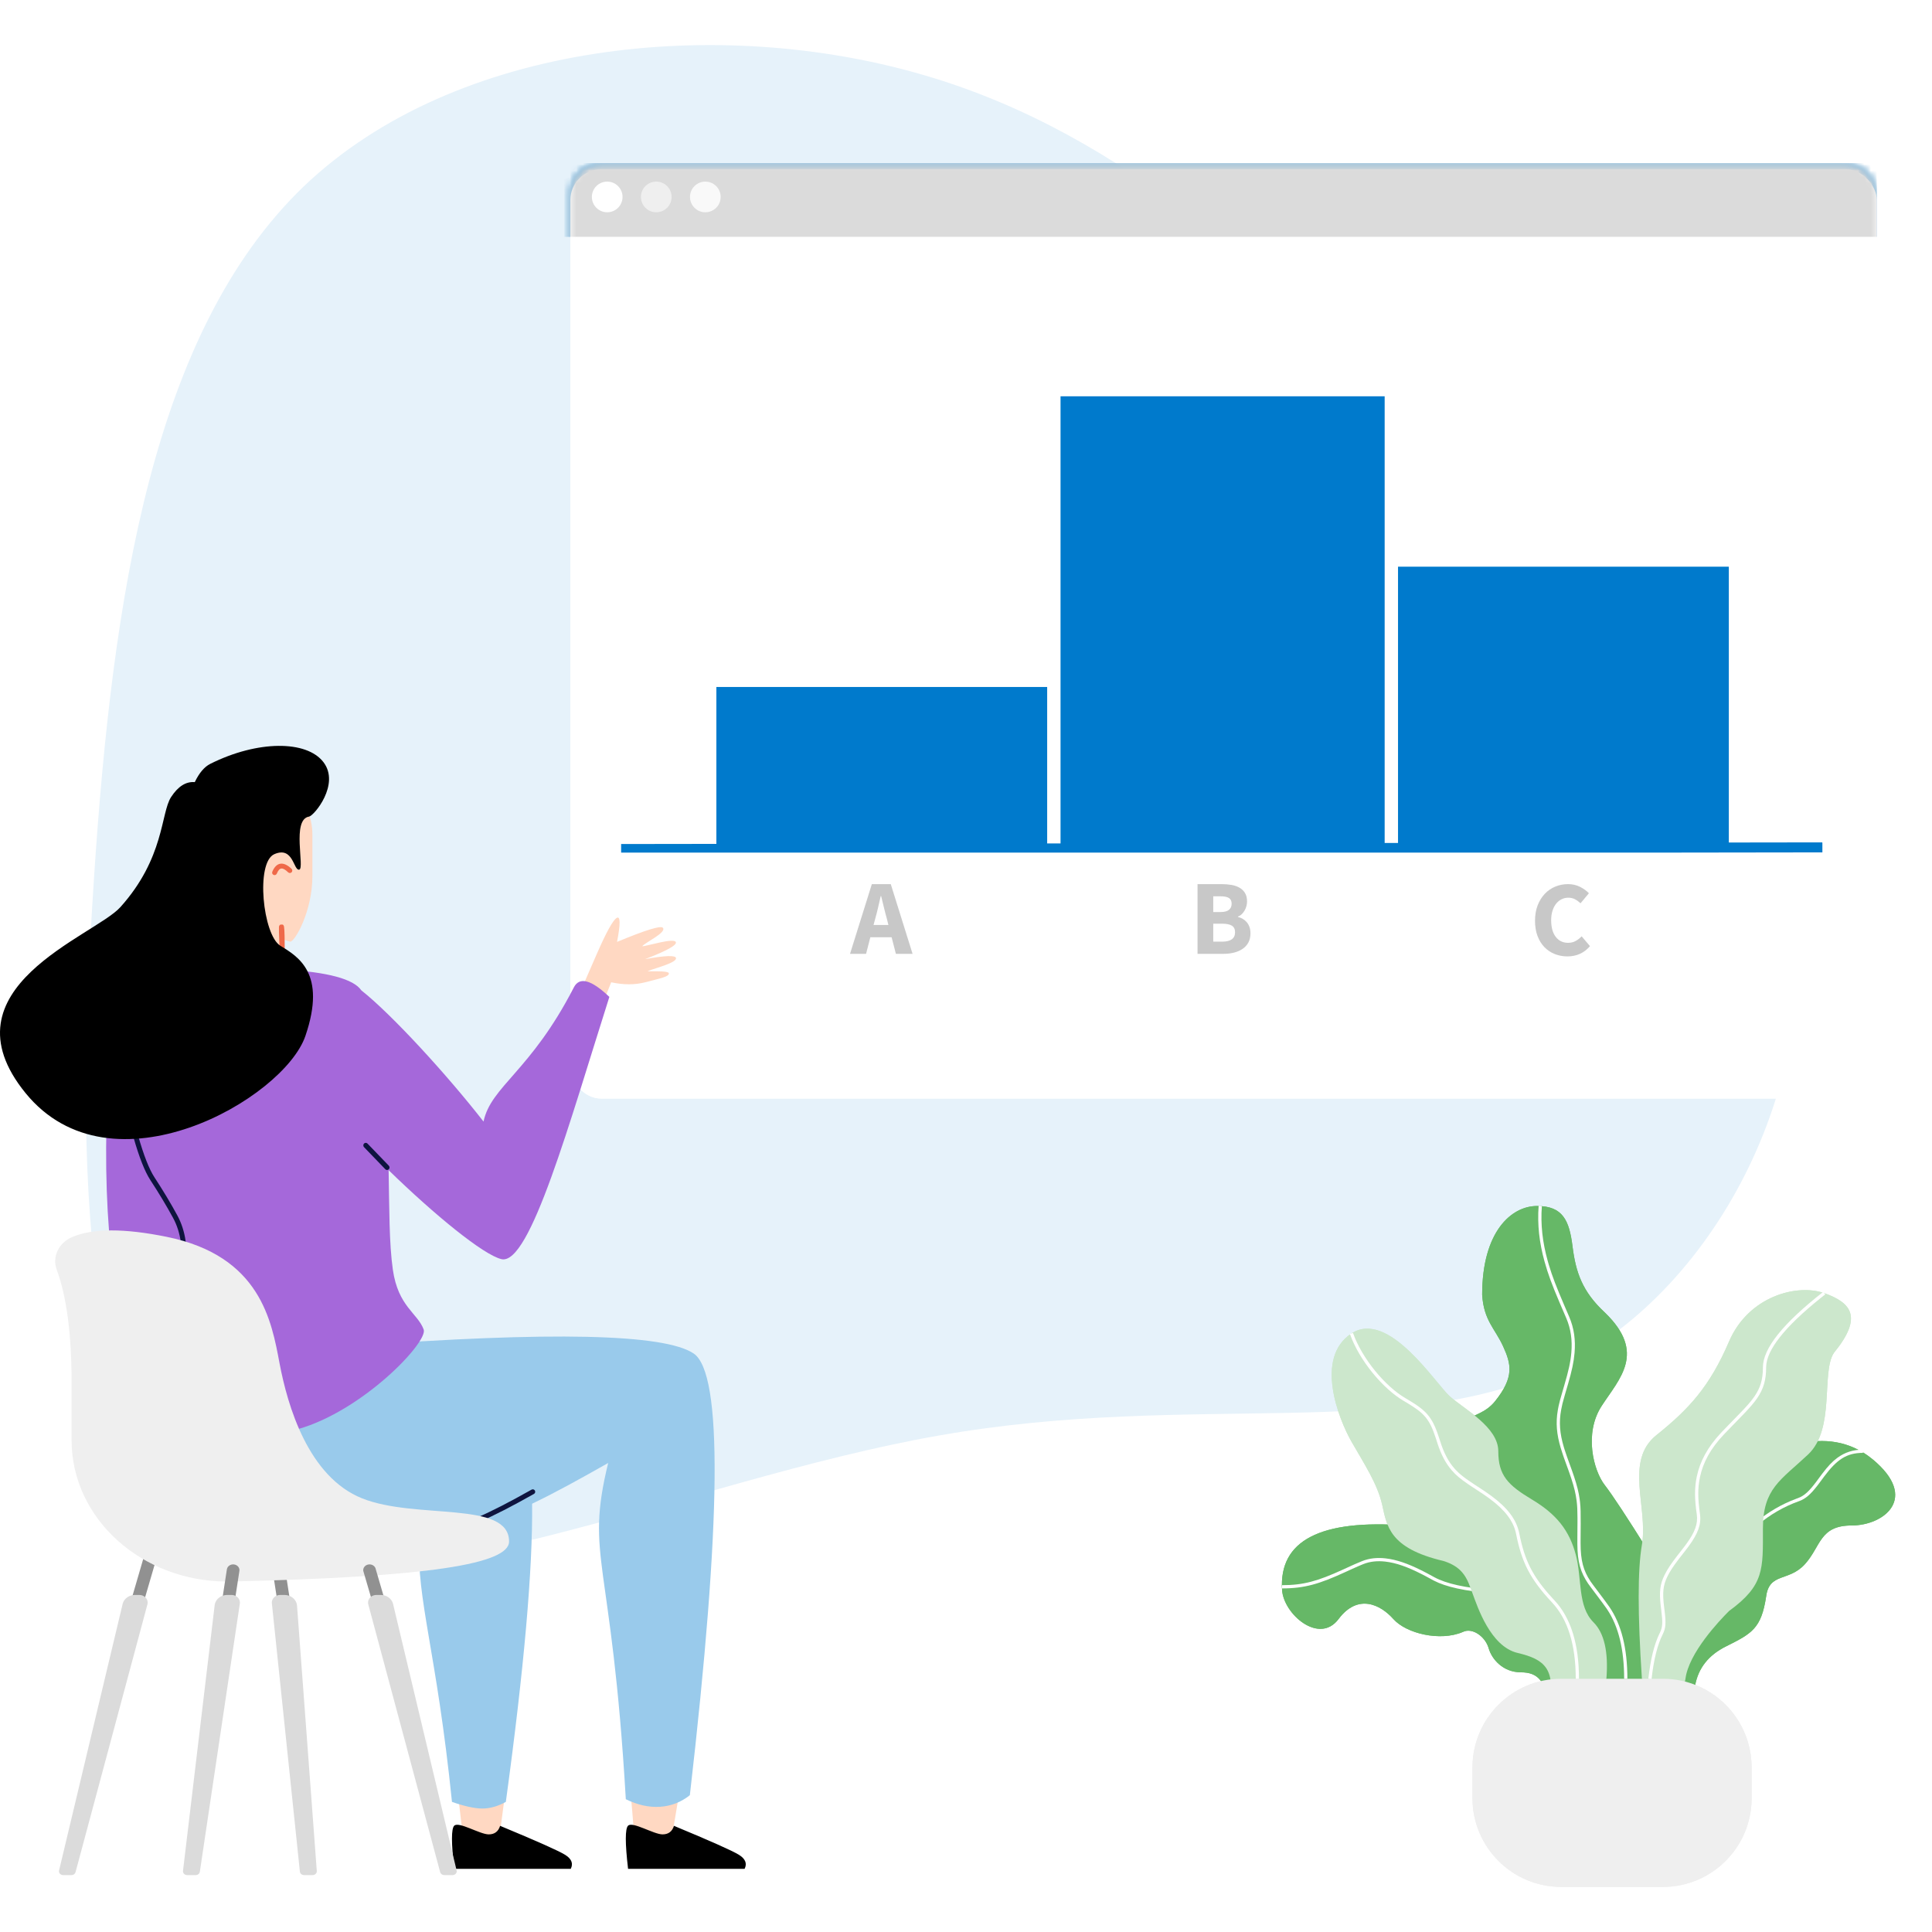 <svg width="300" height="300" viewBox="0 0 300 300" fill="none" xmlns="http://www.w3.org/2000/svg">
<path d="M222.137 66.122C197.671 43.537 175.227 20.953 143.544 11.688C111.79 2.35 70.797 6.403 47.198 28.915C23.671 51.5 17.464 92.615 14.577 136.626C11.69 180.636 12.051 227.543 35.651 239.848C59.25 252.154 106.016 229.859 145.781 222.91C185.619 215.888 218.456 224.213 242.849 211.907C267.243 199.602 283.264 166.666 278.068 138.942C272.872 111.218 246.53 88.706 222.137 66.122Z" fill="#E6F2FA"/>
<g filter="url(#filter0_d)">
<rect x="88.571" y="25.343" width="202.857" height="144.286" rx="4.762" fill="white"/>
</g>
<mask id="mask0" mask-type="alpha" maskUnits="userSpaceOnUse" x="88" y="25" width="204" height="145">
<rect x="88.571" y="25.343" width="202.857" height="144.286" rx="4.762" fill="white"/>
</mask>
<g mask="url(#mask0)">
<rect x="87.619" y="25.343" width="203.81" height="11.429" fill="#007ACC"/>
</g>
<path fill-rule="evenodd" clip-rule="evenodd" d="M94.286 32.962C95.601 32.962 96.667 31.896 96.667 30.581C96.667 29.266 95.601 28.2 94.286 28.2C92.971 28.2 91.905 29.266 91.905 30.581C91.905 31.896 92.971 32.962 94.286 32.962Z" fill="#DBDBDB"/>
<path fill-rule="evenodd" clip-rule="evenodd" d="M101.905 32.962C103.22 32.962 104.286 31.896 104.286 30.581C104.286 29.266 103.22 28.2 101.905 28.2C100.59 28.2 99.524 29.266 99.524 30.581C99.524 31.896 100.59 32.962 101.905 32.962Z" fill="#EFEFEF"/>
<path fill-rule="evenodd" clip-rule="evenodd" d="M109.524 32.962C110.839 32.962 111.905 31.896 111.905 30.581C111.905 29.266 110.839 28.2 109.524 28.2C108.209 28.2 107.143 29.266 107.143 30.581C107.143 31.896 108.209 32.962 109.524 32.962Z" fill="#DBDBDB"/>
<g clip-path="url(#clip0)">
<path d="M96.45 131.838L282.979 131.579" stroke="#007ACC" stroke-width="1.557"/>
<rect x="164.68" y="61.533" width="50.329" height="70.046" fill="#007ACC"/>
<rect x="217.084" y="87.995" width="51.367" height="43.584" fill="#007ACC"/>
<rect x="111.237" y="106.674" width="51.367" height="24.905" fill="#007ACC"/>
</g>
<path fill-rule="evenodd" clip-rule="evenodd" d="M135.146 145.538L134.482 148.112H131.992L135.379 137.286H138.318L141.705 148.112H139.114L138.45 145.538H135.146ZM135.644 143.629H137.952L137.703 142.633C137.548 142.09 137.399 141.515 137.255 140.906C137.111 140.297 136.967 139.711 136.823 139.146H136.757C136.624 139.722 136.488 140.311 136.35 140.914C136.212 141.518 136.065 142.09 135.91 142.633L135.644 143.629Z" fill="#C8C8C8"/>
<path fill-rule="evenodd" clip-rule="evenodd" d="M189.971 148.112C190.557 148.112 191.105 148.048 191.614 147.921C192.124 147.794 192.569 147.6 192.951 147.34C193.333 147.08 193.632 146.75 193.848 146.352C194.063 145.953 194.171 145.478 194.171 144.924C194.171 144.559 194.122 144.235 194.022 143.953C193.922 143.671 193.784 143.424 193.607 143.214C193.43 143.004 193.225 142.829 192.992 142.691C192.76 142.553 192.505 142.45 192.229 142.384V142.317C192.45 142.24 192.647 142.118 192.818 141.952C192.99 141.786 193.136 141.598 193.258 141.388C193.38 141.177 193.474 140.95 193.54 140.707C193.607 140.463 193.64 140.22 193.64 139.976C193.64 139.456 193.538 139.024 193.333 138.681C193.128 138.338 192.846 138.061 192.486 137.851C192.126 137.641 191.706 137.494 191.224 137.411C190.743 137.328 190.22 137.286 189.655 137.286H185.953V148.112H189.971ZM189.539 141.62H188.393V139.179H189.556C190.131 139.179 190.557 139.268 190.834 139.445C191.111 139.622 191.249 139.921 191.249 140.342C191.249 140.729 191.114 141.039 190.842 141.271C190.571 141.504 190.137 141.62 189.539 141.62ZM188.393 146.219H189.771C191.111 146.219 191.78 145.732 191.78 144.758C191.78 144.282 191.614 143.942 191.282 143.737C190.95 143.532 190.447 143.43 189.771 143.43H188.393V146.219Z" fill="#C8C8C8"/>
<path d="M243.388 148.51C244.816 148.51 245.984 147.979 246.891 146.916V146.916L245.596 145.389C245.331 145.677 245.024 145.917 244.675 146.111C244.326 146.305 243.931 146.402 243.488 146.402C242.691 146.402 242.054 146.095 241.578 145.48C241.102 144.866 240.864 144 240.864 142.882C240.864 142.339 240.934 141.852 241.072 141.421C241.21 140.989 241.398 140.624 241.636 140.325C241.874 140.026 242.157 139.796 242.483 139.636C242.81 139.475 243.156 139.395 243.521 139.395C243.908 139.395 244.254 139.475 244.559 139.636C244.863 139.796 245.154 140.004 245.43 140.258V140.258L246.725 138.698C246.36 138.321 245.901 137.992 245.347 137.71C244.794 137.428 244.169 137.286 243.471 137.286C242.785 137.286 242.132 137.414 241.512 137.668C240.892 137.923 240.35 138.294 239.885 138.781C239.42 139.268 239.049 139.863 238.772 140.566C238.496 141.269 238.357 142.068 238.357 142.965C238.357 143.873 238.49 144.672 238.756 145.364C239.021 146.056 239.384 146.634 239.843 147.099C240.303 147.564 240.837 147.915 241.446 148.153C242.054 148.391 242.702 148.51 243.388 148.51Z" fill="#C8C8C8"/>
<path fill-rule="evenodd" clip-rule="evenodd" d="M183.81 31.057C183.81 28.948 185.51 27.248 187.619 27.248C189.722 27.248 191.429 28.954 191.429 31.057C191.429 33.16 189.722 34.867 187.619 34.867C185.516 34.867 183.81 33.166 183.81 31.057ZM185.227 33.024H186.485V31.743L185.227 32.072V33.024ZM188.248 33.024H186.99V28.761L188.248 28.387V33.024ZM188.747 33.024H190.006V29.799L188.747 30.178V33.024Z" fill="#FAFAF9"/>
<path d="M255.956 240.885C252.615 235.54 250.36 232.115 249.191 230.612C247.437 228.357 245.934 222.594 248.69 218.335C251.446 214.075 255.705 210.067 249.191 203.803C245.683 200.546 244.681 197.539 244.18 193.53C243.679 189.521 242.676 187.266 238.668 187.266C234.659 187.266 230.149 191.275 230.149 201.047C230.399 205.055 232.153 206.308 233.406 209.064C234.659 211.82 235.16 213.825 232.153 217.583C229.146 221.342 224.135 218.585 229.146 227.104C232.487 232.784 236.246 241.302 240.421 252.661L247.688 268.947C254.202 267.277 257.459 265.94 257.459 264.938C257.459 263.936 256.958 255.918 255.956 240.885Z" fill="#66B867"/>
<path d="M218.373 236.876C205.01 235.874 198.579 239.214 199.08 246.898C199.331 250.656 204.843 255.417 207.849 251.408C210.856 247.399 214.364 249.153 216.368 251.408C218.373 253.663 223.634 254.916 227.142 253.413C228.645 252.661 230.65 254.164 231.151 255.918C231.652 257.672 233.406 259.676 236.162 259.676C238.918 259.676 239.67 261.18 240.421 263.685C241.173 266.191 248.189 277.466 245.683 264.437C243.178 251.408 239.92 244.643 235.16 241.135C231.986 238.797 226.39 237.377 218.373 236.876Z" fill="#66B867"/>
<path d="M231.632 247.398C227.518 247.069 224.523 246.417 222.639 245.432L221.363 244.742L221 244.552C220.94 244.521 220.88 244.49 220.818 244.458L220.675 244.385C218.576 243.32 216.797 242.674 215.097 242.482C213.86 242.342 212.727 242.461 211.701 242.871L211.317 243.028L210.876 243.215C210.572 243.346 210.245 243.492 209.868 243.664L208.945 244.088C204.875 245.958 202.587 246.648 199.08 246.648V246.146C202.424 246.146 204.629 245.504 208.476 243.751L209.829 243.131L210.386 242.882C210.794 242.702 211.152 242.551 211.515 242.406C212.623 241.963 213.838 241.835 215.154 241.984C216.857 242.177 218.613 242.798 220.655 243.815L221.046 244.012L221.597 244.299C221.885 244.452 222.225 244.637 222.752 244.924C224.552 245.906 227.528 246.567 231.672 246.899L231.632 247.398Z" fill="white"/>
<path d="M249.441 260.679C249.775 256.503 249.107 253.58 247.437 251.909C244.931 249.404 245.683 245.144 244.681 241.386C243.679 237.628 241.674 235.122 237.916 232.867C234.157 230.612 232.654 229.109 232.654 225.35C232.654 221.592 227.392 218.836 225.137 216.832C222.883 214.827 215.616 203.302 209.854 207.06C204.091 210.818 207.849 220.339 209.854 223.847C211.858 227.355 213.863 230.362 214.614 233.619C215.366 236.876 215.616 240.384 224.135 242.388C227.392 243.39 227.894 245.395 228.645 247.399C229.397 249.404 231.401 255.668 235.661 256.67C239.92 257.672 241.424 259.175 240.672 264.437C240.171 267.945 241.507 268.279 244.681 265.439L249.441 260.679Z" fill="#CCE7CC"/>
<path d="M263.222 261.681C263.723 259.008 265.31 257.004 267.982 255.668C271.991 253.663 273.495 252.911 274.246 247.9C274.747 244.142 277.754 245.645 280.26 242.889C282.765 240.133 282.515 236.876 287.526 236.876C292.537 236.876 298.049 232.617 290.783 226.603C283.517 220.59 274.246 225.601 271.991 228.107C269.736 230.612 258.211 255.417 257.459 259.676C256.707 263.936 255.705 272.204 259.464 267.444C261.969 264.27 263.222 262.349 263.222 261.681Z" fill="#66B867"/>
<path d="M272.583 236.433C274.546 234.797 276.669 233.556 278.952 232.712L279.173 232.631C280.161 232.278 280.912 231.568 282.017 230.101L282.782 229.067L282.972 228.815C283.841 227.669 284.502 226.955 285.323 226.356C286.454 225.531 287.735 225.1 289.279 225.1V225.601C286.712 225.601 285.217 226.664 283.27 229.252L282.498 230.294L282.336 230.509L282.166 230.73C281.162 232.021 280.406 232.702 279.418 233.075L279.342 233.103C277.031 233.928 274.885 235.166 272.903 236.818L272.583 236.433Z" fill="white"/>
<path d="M254.954 260.679C254.286 250.656 254.286 243.724 254.954 239.883C255.956 234.12 252.198 226.854 257.209 222.845C262.22 218.836 265.477 215.328 268.484 208.313C271.49 201.297 279.007 199.293 283.267 200.796C287.526 202.299 289.28 204.554 284.77 210.067C282.765 213.073 285.02 221.843 280.761 225.851C276.502 229.86 273.745 231.113 273.745 237.377C273.745 243.641 273.996 246.146 268.484 250.155C266.98 251.659 262.22 256.67 261.719 260.679C261.385 263.351 259.13 263.351 254.954 260.679Z" fill="#CCE7CC"/>
<path d="M258.211 260.679H242.426C234.815 260.679 228.645 266.848 228.645 274.459V279.22C228.645 286.83 234.815 293 242.426 293H258.211C265.822 293 271.991 286.83 271.991 279.22V274.459C271.991 266.848 265.822 260.679 258.211 260.679Z" fill="#EFEFEF"/>
<path d="M255.957 260.651C256.287 257.686 256.859 255.36 257.679 253.668L257.736 253.551C258.175 252.673 258.199 251.946 257.967 250.093L257.903 249.583L257.871 249.305C257.636 247.215 257.744 246.018 258.488 244.531C258.946 243.615 259.487 242.815 260.417 241.61L261.25 240.542L261.476 240.249L261.638 240.035C261.69 239.966 261.74 239.899 261.789 239.833L261.861 239.735C263.163 237.949 263.685 236.627 263.475 235.157C263.136 232.784 263.095 231.108 263.478 229.277C263.962 226.959 265.131 224.751 267.171 222.559L267.521 222.19L268.304 221.378C269.199 220.453 270.262 219.364 270.408 219.212L270.709 218.895L270.904 218.686C271.598 217.937 272.074 217.361 272.458 216.797C273.341 215.503 273.725 214.245 273.744 212.463L273.745 212.322C273.745 209.377 276.873 205.489 283.112 200.599L283.421 200.993L283.057 201.28L282.712 201.556C277.122 206.042 274.305 209.619 274.247 212.239L274.246 212.322C274.246 214.278 273.836 215.666 272.873 217.079C272.401 217.771 271.806 218.469 270.875 219.448L268.172 222.235C267.972 222.443 267.796 222.626 267.663 222.767C265.607 224.937 264.443 227.106 263.968 229.379C263.6 231.142 263.639 232.766 263.971 235.087C264.204 236.715 263.637 238.149 262.266 240.03L262.079 240.283L261.875 240.553L260.816 241.914L260.545 242.268C259.795 243.258 259.331 243.966 258.936 244.755C258.216 246.196 258.136 247.35 258.401 249.524L258.48 250.151L258.508 250.389C258.699 252.051 258.653 252.809 258.214 253.716L258.184 253.775C257.364 255.415 256.786 257.727 256.455 260.706L255.957 260.651Z" fill="white"/>
<path d="M252.198 260.679C252.198 256.121 251.319 252.536 249.569 249.92L249.486 249.796C248.843 248.862 246.921 246.371 246.601 245.897C245.43 244.161 244.949 242.542 244.932 239.786L244.934 238.638L244.95 236.291L244.95 235.686C244.947 234.456 244.914 233.843 244.824 233.108L244.809 232.986C244.679 231.961 244.435 230.941 243.998 229.607L243.942 229.439C243.86 229.193 243.774 228.943 243.68 228.675L243.533 228.26L242.915 226.551L242.816 226.269L242.715 225.978C242.569 225.553 242.449 225.18 242.341 224.815C241.72 222.72 241.552 220.95 241.898 218.961L241.985 218.499L242.037 218.244C242.147 217.729 242.286 217.228 242.66 215.943L242.906 215.101C243.557 212.88 243.868 211.53 243.997 210.04C244.163 208.114 243.927 206.355 243.198 204.653L242.375 202.741L242.156 202.229C240.978 199.455 240.376 197.84 239.835 195.887C239.025 192.97 238.702 190.178 238.919 187.248L239.419 187.285C239.206 190.155 239.523 192.889 240.317 195.753L240.411 196.084L240.508 196.417C241.043 198.218 241.691 199.877 242.909 202.716L243.658 204.456C244.422 206.238 244.669 208.079 244.496 210.083C244.371 211.534 244.08 212.845 243.489 214.893L242.996 216.584C242.631 217.847 242.554 218.175 242.422 218.882C242.051 220.857 242.204 222.589 242.821 224.673L242.888 224.893L242.966 225.143C243.06 225.439 243.166 225.753 243.289 226.104L243.48 226.642C243.648 227.107 243.948 227.933 244.035 228.175L244.153 228.509C244.248 228.779 244.335 229.032 244.417 229.28C244.88 230.669 245.144 231.732 245.289 232.791L245.327 233.088L245.352 233.311C245.439 234.122 245.459 234.88 245.45 236.592L245.434 238.975L245.433 239.632C245.433 242.334 245.865 243.876 246.954 245.523L247.016 245.616C247.325 246.074 249.246 248.563 249.898 249.512C251.768 252.231 252.699 255.955 252.699 260.679H252.198Z" fill="white"/>
<path d="M244.681 260.679C244.681 255.392 243.447 251.444 240.99 248.823C237.566 245.17 236.296 242.582 235.415 238.178C235.004 236.122 233.602 234.407 231.294 232.7C230.889 232.401 230.468 232.11 229.965 231.776L228.507 230.821L228.144 230.577L227.898 230.409C226.745 229.617 226.109 229.086 225.45 228.334C224.514 227.264 223.791 225.928 223.2 224.095L223.034 223.572L222.96 223.344C221.975 220.351 221.2 219.457 218.42 217.799L217.996 217.549C214.713 215.634 211.054 211.213 209.618 207.143L210.09 206.977C211.487 210.934 215.068 215.261 218.248 217.116L218.467 217.245L218.682 217.372C221.698 219.173 222.485 220.164 223.585 223.651L223.623 223.772C224.204 225.632 224.911 226.956 225.827 228.004L225.946 228.137L226.072 228.273C226.663 228.901 227.302 229.402 228.423 230.161L228.849 230.446L230.102 231.265L230.38 231.45L230.671 231.646C231.001 231.87 231.3 232.082 231.592 232.298C233.991 234.071 235.466 235.875 235.907 238.08C236.748 242.284 237.935 244.768 241.1 248.205L241.356 248.481C243.91 251.205 245.182 255.275 245.182 260.679H244.681Z" fill="white"/>
<g filter="url(#filter1_d)">
<rect x="88.571" y="25.343" width="202.857" height="144.286" rx="4.762" fill="white"/>
</g>
<mask id="mask1" mask-type="alpha" maskUnits="userSpaceOnUse" x="88" y="25" width="204" height="145">
<rect x="88.571" y="25.343" width="202.857" height="144.286" rx="4.762" fill="white"/>
</mask>
<g mask="url(#mask1)">
<rect x="87.619" y="25.343" width="203.81" height="11.429" fill="#DBDBDB"/>
</g>
<path fill-rule="evenodd" clip-rule="evenodd" d="M94.286 32.962C95.601 32.962 96.667 31.896 96.667 30.581C96.667 29.266 95.601 28.2 94.286 28.2C92.971 28.2 91.905 29.266 91.905 30.581C91.905 31.896 92.971 32.962 94.286 32.962Z" fill="white"/>
<path fill-rule="evenodd" clip-rule="evenodd" d="M101.905 32.962C103.22 32.962 104.286 31.896 104.286 30.581C104.286 29.266 103.22 28.2 101.905 28.2C100.59 28.2 99.524 29.266 99.524 30.581C99.524 31.896 100.59 32.962 101.905 32.962Z" fill="#EFEFEF"/>
<path fill-rule="evenodd" clip-rule="evenodd" d="M109.524 32.962C110.839 32.962 111.905 31.896 111.905 30.581C111.905 29.266 110.839 28.2 109.524 28.2C108.209 28.2 107.143 29.266 107.143 30.581C107.143 31.896 108.209 32.962 109.524 32.962Z" fill="#F9F9F9"/>
<g clip-path="url(#clip1)">
<path d="M96.45 131.838L282.979 131.579" stroke="#007ACC" stroke-width="1.557"/>
<rect x="164.68" y="61.533" width="50.329" height="70.046" fill="#007ACC"/>
<rect x="217.084" y="87.995" width="51.367" height="43.584" fill="#007ACC"/>
<rect x="111.237" y="106.674" width="51.367" height="24.905" fill="#007ACC"/>
</g>
<path fill-rule="evenodd" clip-rule="evenodd" d="M135.146 145.538L134.482 148.112H131.992L135.379 137.286H138.318L141.705 148.112H139.114L138.45 145.538H135.146ZM135.644 143.629H137.952L137.703 142.633C137.548 142.09 137.399 141.515 137.255 140.906C137.111 140.297 136.967 139.711 136.823 139.146H136.757C136.624 139.722 136.488 140.311 136.35 140.914C136.212 141.518 136.065 142.09 135.91 142.633L135.644 143.629Z" fill="#C8C8C8"/>
<path fill-rule="evenodd" clip-rule="evenodd" d="M189.971 148.112C190.557 148.112 191.105 148.048 191.614 147.921C192.124 147.794 192.569 147.6 192.951 147.34C193.333 147.08 193.632 146.75 193.848 146.352C194.063 145.953 194.171 145.478 194.171 144.924C194.171 144.559 194.122 144.235 194.022 143.953C193.922 143.671 193.784 143.424 193.607 143.214C193.43 143.004 193.225 142.829 192.992 142.691C192.76 142.553 192.505 142.45 192.229 142.384V142.317C192.45 142.24 192.647 142.118 192.818 141.952C192.99 141.786 193.136 141.598 193.258 141.388C193.38 141.177 193.474 140.95 193.54 140.707C193.607 140.463 193.64 140.22 193.64 139.976C193.64 139.456 193.538 139.024 193.333 138.681C193.128 138.338 192.846 138.061 192.486 137.851C192.126 137.641 191.706 137.494 191.224 137.411C190.743 137.328 190.22 137.286 189.655 137.286H185.953V148.112H189.971ZM189.539 141.62H188.393V139.179H189.556C190.131 139.179 190.557 139.268 190.834 139.445C191.111 139.622 191.249 139.921 191.249 140.342C191.249 140.729 191.114 141.039 190.842 141.271C190.571 141.504 190.137 141.62 189.539 141.62ZM188.393 146.219H189.771C191.111 146.219 191.78 145.732 191.78 144.758C191.78 144.282 191.614 143.942 191.282 143.737C190.95 143.532 190.447 143.43 189.771 143.43H188.393V146.219Z" fill="#C8C8C8"/>
<path d="M243.388 148.51C244.816 148.51 245.984 147.979 246.891 146.916V146.916L245.596 145.389C245.331 145.677 245.024 145.917 244.675 146.111C244.326 146.305 243.931 146.402 243.488 146.402C242.691 146.402 242.054 146.095 241.578 145.48C241.102 144.866 240.864 144 240.864 142.882C240.864 142.339 240.934 141.852 241.072 141.421C241.21 140.989 241.398 140.624 241.636 140.325C241.874 140.026 242.157 139.796 242.483 139.636C242.81 139.475 243.156 139.395 243.521 139.395C243.908 139.395 244.254 139.475 244.559 139.636C244.863 139.796 245.154 140.004 245.43 140.258V140.258L246.725 138.698C246.36 138.321 245.901 137.992 245.347 137.71C244.794 137.428 244.169 137.286 243.471 137.286C242.785 137.286 242.132 137.414 241.512 137.668C240.892 137.923 240.35 138.294 239.885 138.781C239.42 139.268 239.049 139.863 238.772 140.566C238.496 141.269 238.357 142.068 238.357 142.965C238.357 143.873 238.49 144.672 238.756 145.364C239.021 146.056 239.384 146.634 239.843 147.099C240.303 147.564 240.837 147.915 241.446 148.153C242.054 148.391 242.702 148.51 243.388 148.51Z" fill="#C8C8C8"/>
<path d="M255.956 240.885C252.615 235.54 250.36 232.115 249.191 230.612C247.437 228.357 245.934 222.594 248.69 218.335C251.446 214.075 255.705 210.067 249.191 203.803C245.683 200.546 244.681 197.539 244.18 193.53C243.679 189.521 242.676 187.266 238.668 187.266C234.659 187.266 230.149 191.275 230.149 201.047C230.399 205.055 232.153 206.308 233.406 209.064C234.659 211.82 235.16 213.825 232.153 217.583C229.146 221.342 224.135 218.585 229.146 227.104C232.487 232.784 236.246 241.302 240.421 252.661L247.688 268.947C254.202 267.277 257.459 265.94 257.459 264.938C257.459 263.936 256.958 255.918 255.956 240.885Z" fill="#66B867"/>
<path d="M218.373 236.876C205.01 235.874 198.579 239.214 199.08 246.898C199.331 250.656 204.843 255.417 207.849 251.408C210.856 247.399 214.364 249.153 216.368 251.408C218.373 253.663 223.634 254.916 227.142 253.413C228.645 252.661 230.65 254.164 231.151 255.918C231.652 257.672 233.406 259.676 236.162 259.676C238.918 259.676 239.67 261.18 240.421 263.685C241.173 266.191 248.189 277.466 245.683 264.437C243.178 251.408 239.92 244.643 235.16 241.135C231.986 238.797 226.39 237.377 218.373 236.876Z" fill="#66B867"/>
<path d="M231.632 247.398C227.518 247.069 224.523 246.417 222.639 245.432L221.363 244.742L221 244.552C220.94 244.521 220.88 244.49 220.818 244.458L220.675 244.385C218.576 243.32 216.797 242.674 215.097 242.482C213.86 242.342 212.727 242.461 211.701 242.871L211.317 243.028L210.876 243.215C210.572 243.346 210.245 243.492 209.868 243.664L208.945 244.088C204.875 245.958 202.587 246.648 199.08 246.648V246.146C202.424 246.146 204.629 245.504 208.476 243.751L209.829 243.131L210.386 242.882C210.794 242.702 211.152 242.551 211.515 242.406C212.623 241.963 213.838 241.835 215.154 241.984C216.857 242.177 218.613 242.798 220.655 243.815L221.046 244.012L221.597 244.299C221.885 244.452 222.225 244.637 222.752 244.924C224.552 245.906 227.528 246.567 231.672 246.899L231.632 247.398Z" fill="white"/>
<path d="M249.441 260.679C249.775 256.503 249.107 253.58 247.437 251.909C244.931 249.404 245.683 245.144 244.681 241.386C243.679 237.628 241.674 235.122 237.916 232.867C234.157 230.612 232.654 229.109 232.654 225.35C232.654 221.592 227.392 218.836 225.137 216.832C222.883 214.827 215.616 203.302 209.854 207.06C204.091 210.818 207.849 220.339 209.854 223.847C211.858 227.355 213.863 230.362 214.614 233.619C215.366 236.876 215.616 240.384 224.135 242.388C227.392 243.39 227.894 245.395 228.645 247.399C229.397 249.404 231.401 255.668 235.661 256.67C239.92 257.672 241.424 259.175 240.672 264.437C240.171 267.945 241.507 268.279 244.681 265.439L249.441 260.679Z" fill="#CCE7CC"/>
<path d="M263.222 261.681C263.723 259.008 265.31 257.004 267.982 255.668C271.991 253.663 273.495 252.911 274.246 247.9C274.747 244.142 277.754 245.645 280.26 242.889C282.765 240.133 282.515 236.876 287.526 236.876C292.537 236.876 298.049 232.617 290.783 226.603C283.517 220.59 274.246 225.601 271.991 228.107C269.736 230.612 258.211 255.417 257.459 259.676C256.707 263.936 255.705 272.204 259.464 267.444C261.969 264.27 263.222 262.349 263.222 261.681Z" fill="#66B867"/>
<path d="M272.583 236.433C274.546 234.797 276.669 233.556 278.952 232.712L279.173 232.631C280.161 232.278 280.912 231.568 282.017 230.101L282.782 229.067L282.972 228.815C283.841 227.669 284.502 226.955 285.323 226.356C286.454 225.531 287.735 225.1 289.279 225.1V225.601C286.712 225.601 285.217 226.664 283.27 229.252L282.498 230.294L282.336 230.509L282.166 230.73C281.162 232.021 280.406 232.702 279.418 233.075L279.342 233.103C277.031 233.928 274.885 235.166 272.903 236.818L272.583 236.433Z" fill="white"/>
<path d="M254.954 260.679C254.286 250.656 254.286 243.724 254.954 239.883C255.956 234.12 252.198 226.854 257.209 222.845C262.22 218.836 265.477 215.328 268.484 208.313C271.49 201.297 279.007 199.293 283.267 200.796C287.526 202.299 289.28 204.554 284.77 210.067C282.765 213.073 285.02 221.843 280.761 225.851C276.502 229.86 273.745 231.113 273.745 237.377C273.745 243.641 273.996 246.146 268.484 250.155C266.98 251.659 262.22 256.67 261.719 260.679C261.385 263.351 259.13 263.351 254.954 260.679Z" fill="#CCE7CC"/>
<path d="M258.211 260.679H242.426C234.815 260.679 228.645 266.848 228.645 274.459V279.22C228.645 286.83 234.815 293 242.426 293H258.211C265.822 293 271.991 286.83 271.991 279.22V274.459C271.991 266.848 265.822 260.679 258.211 260.679Z" fill="#EFEFEF"/>
<path d="M255.957 260.651C256.287 257.686 256.859 255.36 257.679 253.668L257.736 253.551C258.175 252.673 258.199 251.946 257.967 250.093L257.903 249.583L257.871 249.305C257.636 247.215 257.744 246.018 258.488 244.531C258.946 243.615 259.487 242.815 260.417 241.61L261.25 240.542L261.476 240.249L261.638 240.035C261.69 239.966 261.74 239.899 261.789 239.833L261.861 239.735C263.163 237.949 263.685 236.627 263.475 235.157C263.136 232.784 263.095 231.108 263.478 229.277C263.962 226.959 265.131 224.751 267.171 222.559L267.521 222.19L268.304 221.378C269.199 220.453 270.262 219.364 270.408 219.212L270.709 218.895L270.904 218.686C271.598 217.937 272.074 217.361 272.458 216.797C273.341 215.503 273.725 214.245 273.744 212.463L273.745 212.322C273.745 209.377 276.873 205.489 283.112 200.599L283.421 200.993L283.057 201.28L282.712 201.556C277.122 206.042 274.305 209.619 274.247 212.239L274.246 212.322C274.246 214.278 273.836 215.666 272.873 217.079C272.401 217.771 271.806 218.469 270.875 219.448L268.172 222.235C267.972 222.443 267.796 222.626 267.663 222.767C265.607 224.937 264.443 227.106 263.968 229.379C263.6 231.142 263.639 232.766 263.971 235.087C264.204 236.715 263.637 238.149 262.266 240.03L262.079 240.283L261.875 240.553L260.816 241.914L260.545 242.268C259.795 243.258 259.331 243.966 258.936 244.755C258.216 246.196 258.136 247.35 258.401 249.524L258.48 250.151L258.508 250.389C258.699 252.051 258.653 252.809 258.214 253.716L258.184 253.775C257.364 255.415 256.786 257.727 256.455 260.706L255.957 260.651Z" fill="white"/>
<path d="M252.198 260.679C252.198 256.121 251.319 252.536 249.569 249.92L249.486 249.796C248.843 248.862 246.921 246.371 246.601 245.897C245.43 244.161 244.949 242.542 244.932 239.786L244.934 238.638L244.95 236.291L244.95 235.686C244.947 234.456 244.914 233.843 244.824 233.108L244.809 232.986C244.679 231.961 244.435 230.941 243.998 229.607L243.942 229.439C243.86 229.193 243.774 228.943 243.68 228.675L243.533 228.26L242.915 226.551L242.816 226.269L242.715 225.978C242.569 225.553 242.449 225.18 242.341 224.815C241.72 222.72 241.552 220.95 241.898 218.961L241.985 218.499L242.037 218.244C242.147 217.729 242.286 217.228 242.66 215.943L242.906 215.101C243.557 212.88 243.868 211.53 243.997 210.04C244.163 208.114 243.927 206.355 243.198 204.653L242.375 202.741L242.156 202.229C240.978 199.455 240.376 197.84 239.835 195.887C239.025 192.97 238.702 190.178 238.919 187.248L239.419 187.285C239.206 190.155 239.523 192.889 240.317 195.753L240.411 196.084L240.508 196.417C241.043 198.218 241.691 199.877 242.909 202.716L243.658 204.456C244.422 206.238 244.669 208.079 244.496 210.083C244.371 211.534 244.08 212.845 243.489 214.893L242.996 216.584C242.631 217.847 242.554 218.175 242.422 218.882C242.051 220.857 242.204 222.589 242.821 224.673L242.888 224.893L242.966 225.143C243.06 225.439 243.166 225.753 243.289 226.104L243.48 226.642C243.648 227.107 243.948 227.933 244.035 228.175L244.153 228.509C244.248 228.779 244.335 229.032 244.417 229.28C244.88 230.669 245.144 231.732 245.289 232.791L245.327 233.088L245.352 233.311C245.439 234.122 245.459 234.88 245.45 236.592L245.434 238.975L245.433 239.632C245.433 242.334 245.865 243.876 246.954 245.523L247.016 245.616C247.325 246.074 249.246 248.563 249.898 249.512C251.768 252.231 252.699 255.955 252.699 260.679H252.198Z" fill="white"/>
<path d="M244.681 260.679C244.681 255.392 243.447 251.444 240.99 248.823C237.566 245.17 236.296 242.582 235.415 238.178C235.004 236.122 233.602 234.407 231.294 232.7C230.889 232.401 230.468 232.11 229.965 231.776L228.507 230.821L228.144 230.577L227.898 230.409C226.745 229.617 226.109 229.086 225.45 228.334C224.514 227.264 223.791 225.928 223.2 224.095L223.034 223.572L222.96 223.344C221.975 220.351 221.2 219.457 218.42 217.799L217.996 217.549C214.713 215.634 211.054 211.213 209.618 207.143L210.09 206.977C211.487 210.934 215.068 215.261 218.248 217.116L218.467 217.245L218.682 217.372C221.698 219.173 222.485 220.164 223.585 223.651L223.623 223.772C224.204 225.632 224.911 226.956 225.827 228.004L225.946 228.137L226.072 228.273C226.663 228.901 227.302 229.402 228.423 230.161L228.849 230.446L230.102 231.265L230.38 231.45L230.671 231.646C231.001 231.87 231.3 232.082 231.592 232.298C233.991 234.071 235.466 235.875 235.907 238.08C236.748 242.284 237.935 244.768 241.1 248.205L241.356 248.481C243.91 251.205 245.182 255.275 245.182 260.679H244.681Z" fill="white"/>
<path fill-rule="evenodd" clip-rule="evenodd" d="M107.645 265.245C106.955 269.584 105.776 276.693 104.109 286.572L98.544 286.243C98.101 279.125 97.321 272.455 96.531 266.314C94.463 250.245 112.866 232.416 107.645 265.245ZM80.264 264.355C79.726 268.716 78.796 275.861 77.475 285.793L71.902 285.658C71.21 278.561 70.199 271.922 69.195 265.812C66.568 249.824 84.337 231.364 80.264 264.355Z" fill="#FFD8C2"/>
<path fill-rule="evenodd" clip-rule="evenodd" d="M82.626 233.495C82.736 243.68 81.376 259.114 78.546 279.798C77.299 280.485 76.084 280.828 74.901 280.828C73.718 280.828 72.145 280.485 70.182 279.798C67.781 256.289 64.67 248.464 65.102 239.147C60.292 239.954 54.799 240.357 48.043 240.357C25.781 240.357 26.144 216.777 25.713 211.537C25.29 206.405 34.954 205.56 54.704 209.001C85.528 206.716 103.201 207.108 107.721 210.178C112.242 213.248 112.041 236.108 107.12 278.757C105.744 279.85 104.196 280.451 102.475 280.559C100.754 280.667 98.988 280.274 97.176 279.381C94.968 241.517 90.824 242.035 94.436 227.173C90.105 229.623 86.317 231.73 82.626 233.495Z" fill="#99CAEB"/>
<path d="M82.541 231.31C75.78 235.119 71.847 236.874 66.671 238.115C66.467 238.164 66.341 238.37 66.39 238.574C66.439 238.778 66.644 238.904 66.849 238.855C72.107 237.593 76.097 235.813 82.915 231.973C83.098 231.87 83.162 231.638 83.059 231.455C82.956 231.272 82.724 231.207 82.541 231.31Z" fill="#0E143F"/>
<path fill-rule="evenodd" clip-rule="evenodd" d="M70.532 283.494C71.232 282.793 74.512 284.838 75.878 284.842C76.789 284.844 77.382 284.402 77.658 283.515C83.327 285.87 86.678 287.362 87.711 287.991C88.745 288.62 89.05 289.353 88.627 290.191H70.532C70.065 286.194 70.065 283.961 70.532 283.494ZM97.526 283.494C98.226 282.793 101.506 284.838 102.872 284.842C103.783 284.844 104.376 284.402 104.652 283.515C110.321 285.87 113.672 287.362 114.705 287.991C115.738 288.62 116.044 289.353 115.62 290.191H97.526C97.059 286.194 97.059 283.961 97.526 283.494Z" fill="black"/>
<path fill-rule="evenodd" clip-rule="evenodd" d="M92.681 148.104C94.155 144.731 95.181 142.875 95.76 142.535C96.339 142.195 96.357 143.435 95.816 146.256C100.229 144.422 102.599 143.69 102.925 144.06C103.576 144.797 100.105 146.385 99.733 146.93C100.265 146.974 104.594 145.581 104.934 146.275C105.161 146.739 103.573 147.625 100.169 148.935C103.328 148.361 104.929 148.31 104.972 148.783C105.036 149.492 101.943 150.277 100.64 150.767C100.163 150.946 103.858 150.62 103.862 151.147C103.867 151.673 102.628 151.887 100.215 152.521C98.606 152.943 96.837 152.947 94.906 152.531L92.586 158.318L89.532 155.332L92.681 148.104Z" fill="#FFD8C2"/>
<path fill-rule="evenodd" clip-rule="evenodd" d="M56.106 153.78C60.873 157.55 69.478 166.964 75.082 174.156C76.236 168.661 82.411 166.367 89.109 153.318C89.977 151.628 91.814 152.122 94.621 154.798C88.48 174.088 82.303 196.577 77.86 195.518C75.049 194.848 67.458 188.636 60.344 181.703C60.457 187.668 60.419 193.088 61.001 197.149C61.824 202.904 64.839 203.873 65.789 206.447C66.504 208.383 56.349 219.081 46.223 221.927C36.097 224.773 29.667 222.582 24.083 217.395C22.204 215.649 24.065 210.699 25.994 205.553C22.706 205.179 20.21 204.53 19.36 203.462C16.421 199.772 15.338 171.497 17.989 161.435C17.883 158.934 18.541 156.959 21.32 155.173C22.54 154.389 25.497 152.966 30.19 150.905C33.353 153.853 44.325 153.215 44.124 150.544C50.914 150.945 54.908 152.024 56.106 153.78Z" fill="#A568DA"/>
<path d="M60.376 181.008L57.064 177.573C56.916 177.419 56.675 177.419 56.526 177.572C56.378 177.726 56.378 177.975 56.526 178.129L59.837 181.563C59.986 181.717 60.226 181.717 60.375 181.564C60.524 181.41 60.524 181.161 60.376 181.008Z" fill="#0E143F"/>
<path d="M27.532 188.72C26.497 186.816 25.316 184.848 23.987 182.817C23.171 181.571 22.328 179.433 21.467 176.416C21.407 176.207 21.196 176.088 20.994 176.15C20.793 176.211 20.678 176.43 20.737 176.638C21.619 179.727 22.488 181.93 23.357 183.258C24.674 185.271 25.845 187.221 26.869 189.105C29.335 193.644 28.4 200.251 24.004 208.934L23.982 208.989C22.645 212.995 22.645 216.012 24.031 218.025C25.416 220.036 30.427 221.796 39.167 223.415C39.374 223.453 39.571 223.311 39.608 223.097C39.645 222.883 39.508 222.679 39.301 222.641C30.785 221.063 25.867 219.336 24.651 217.569C23.439 215.809 23.436 213.049 24.691 209.273C29.182 200.391 30.149 193.537 27.532 188.72Z" fill="#0E143F"/>
<path fill-rule="evenodd" clip-rule="evenodd" d="M38.243 119.572C43.913 119.572 48.508 124.066 48.508 129.608V136.026C48.508 141.569 45.754 146.256 45.08 146.216C44.985 146.21 44.626 146.105 44.077 145.916C43.823 148.693 43.806 150.303 44.024 150.749C44.48 151.677 46.435 151.29 43.948 154.17C41.462 157.049 31.999 158.706 29.119 154.069C30.168 150.784 31.729 146.477 33.803 141.149C31.694 139.823 30.077 138.393 29.874 137.068C29.46 134.36 28.828 131.873 27.978 129.608C27.978 124.066 32.574 119.572 38.243 119.572Z" fill="#FFD8C2"/>
<path d="M44.202 148.227C44.217 145.797 44.187 144.38 44.106 143.915C44.099 143.873 44.092 143.84 44.082 143.809C44.071 143.773 44.071 143.773 44.032 143.7C43.928 143.545 43.928 143.545 43.51 143.581C43.35 143.745 43.35 143.745 43.339 143.807C43.328 143.852 43.328 143.852 43.324 143.881C43.32 143.91 43.317 143.944 43.315 143.985C43.309 144.119 43.31 144.364 43.318 144.726C43.333 145.436 43.374 146.607 43.442 148.24C43.462 148.735 44.199 148.722 44.202 148.227Z" fill="#EF6949"/>
<path fill-rule="evenodd" clip-rule="evenodd" d="M3.976 169.743C17.269 186.053 44.08 170.643 47.424 160.855C50.768 151.068 46.223 148.514 43.52 146.845C40.817 145.175 39.65 133.906 42.608 132.629C45.566 131.352 45.56 135.22 46.462 135.036C47.364 134.852 45.242 127.232 47.989 126.8C48.761 126.678 52.844 121.783 50.229 118.352C47.614 114.921 39.974 114.945 32.654 118.61C31.738 119.068 30.935 120.014 30.244 121.447C28.877 121.332 27.652 122.104 26.569 123.763C24.945 126.252 25.565 133.208 18.69 140.862C14.644 145.367 -9.317 153.434 3.976 169.743Z" fill="black"/>
<path d="M45.271 134.909C44.02 133.701 42.905 133.854 42.283 135.363C42.203 135.557 42.296 135.779 42.49 135.859C42.684 135.939 42.906 135.846 42.986 135.652C43.392 134.667 43.859 134.603 44.743 135.456C44.894 135.602 45.135 135.598 45.28 135.447C45.426 135.296 45.422 135.055 45.271 134.909Z" fill="#EF6949"/>
<path fill-rule="evenodd" clip-rule="evenodd" d="M22.269 248.935C22.131 249.41 21.594 249.693 21.07 249.567C20.547 249.442 20.234 248.955 20.373 248.48L22.412 241.488C22.551 241.013 23.088 240.73 23.611 240.855C24.135 240.981 24.447 241.468 24.309 241.942L22.269 248.935ZM43.095 248.83L42.342 243.929C42.268 243.443 42.642 242.993 43.179 242.926C43.715 242.858 44.211 243.197 44.285 243.684L45.038 248.585C45.112 249.072 44.738 249.521 44.202 249.588C43.665 249.656 43.17 249.317 43.095 248.83Z" fill="#919191"/>
<path fill-rule="evenodd" clip-rule="evenodd" d="M8.809 197.165C8.074 195.176 9.093 193.002 11.183 192.1C14.373 190.724 19.276 190.71 25.893 192.057C40.469 195.025 42.179 205.183 43.413 211.715C44.647 218.247 47.859 229.335 56.248 232.672C64.636 236.009 79.048 232.963 79.048 239.362C79.048 242.808 66.933 244.879 35.908 245.575C35.709 245.579 35.509 245.581 35.31 245.581C21.949 245.581 11.118 235.762 11.118 223.65C11.118 220.542 11.118 217.568 11.118 214.73C11.118 207.184 10.348 201.329 8.809 197.165Z" fill="#EFEFEF"/>
<path fill-rule="evenodd" clip-rule="evenodd" d="M20.958 247.661H21.622C22.344 247.661 22.929 248.191 22.929 248.846C22.929 248.956 22.912 249.066 22.879 249.172L11.722 290.735C11.641 290.989 11.385 291.165 11.093 291.165H9.811C9.45 291.165 9.158 290.899 9.158 290.572C9.158 290.523 9.164 290.474 9.178 290.426L19.057 249.001C19.277 248.213 20.06 247.661 20.958 247.661ZM44.166 247.661C45.189 247.661 46.041 248.374 46.121 249.298L49.191 290.525C49.193 290.541 49.193 290.556 49.193 290.572C49.193 290.899 48.901 291.165 48.539 291.165H47.217C46.884 291.165 46.604 290.938 46.567 290.637L42.217 248.977C42.211 248.934 42.209 248.89 42.209 248.846C42.209 248.191 42.794 247.661 43.516 247.661H44.166Z" fill="#DBDBDB"/>
<path d="M36.421 248.83C36.347 249.317 35.851 249.656 35.315 249.588C34.778 249.521 34.404 249.072 34.479 248.585L35.231 243.684C35.306 243.198 35.801 242.858 36.338 242.926C36.874 242.994 37.249 243.443 37.174 243.929L36.421 248.83Z" fill="#919191"/>
<path fill-rule="evenodd" clip-rule="evenodd" d="M35.284 247.661H35.947C36.669 247.661 37.255 248.191 37.255 248.846C37.255 248.908 37.249 248.971 37.238 249.032L31.028 290.665C30.977 290.953 30.703 291.165 30.382 291.165H29.067C28.706 291.165 28.413 290.899 28.413 290.572C28.413 290.547 28.415 290.522 28.418 290.497L33.338 249.215C33.462 248.327 34.296 247.661 35.284 247.661Z" fill="#DBDBDB"/>
<path d="M57.843 248.83L56.411 243.929C56.336 243.443 56.711 242.994 57.247 242.926C57.784 242.858 58.279 243.198 58.354 243.684L59.786 248.585C59.861 249.072 59.486 249.521 58.95 249.588C58.413 249.656 57.918 249.317 57.843 248.83Z" fill="#919191"/>
<path fill-rule="evenodd" clip-rule="evenodd" d="M59.119 247.661C60.017 247.661 60.8 248.213 61.021 249.001L70.9 290.426C70.913 290.474 70.92 290.523 70.92 290.572C70.92 290.899 70.627 291.165 70.266 291.165H68.984C68.692 291.165 68.436 290.989 68.356 290.735L57.198 249.172C57.165 249.066 57.148 248.956 57.148 248.846C57.148 248.191 57.733 247.661 58.456 247.661H59.119Z" fill="#DBDBDB"/>
<defs>
<filter id="filter0_d" x="86.667" y="24.39" width="206.667" height="148.095" filterUnits="userSpaceOnUse" color-interpolation-filters="sRGB">
<feFlood flood-opacity="0" result="BackgroundImageFix"/>
<feColorMatrix in="SourceAlpha" type="matrix" values="0 0 0 0 0 0 0 0 0 0 0 0 0 0 0 0 0 0 127 0"/>
<feOffset dy="0.952"/>
<feGaussianBlur stdDeviation="0.952"/>
<feColorMatrix type="matrix" values="0 0 0 0 0 0 0 0 0 0 0 0 0 0 0 0 0 0 0.2 0"/>
<feBlend mode="normal" in2="BackgroundImageFix" result="effect1_dropShadow"/>
<feBlend mode="normal" in="SourceGraphic" in2="effect1_dropShadow" result="shape"/>
</filter>
<filter id="filter1_d" x="86.667" y="24.39" width="206.667" height="148.095" filterUnits="userSpaceOnUse" color-interpolation-filters="sRGB">
<feFlood flood-opacity="0" result="BackgroundImageFix"/>
<feColorMatrix in="SourceAlpha" type="matrix" values="0 0 0 0 0 0 0 0 0 0 0 0 0 0 0 0 0 0 127 0"/>
<feOffset dy="0.952"/>
<feGaussianBlur stdDeviation="0.952"/>
<feColorMatrix type="matrix" values="0 0 0 0 0 0 0 0 0 0 0 0 0 0 0 0 0 0 0.2 0"/>
<feBlend mode="normal" in2="BackgroundImageFix" result="effect1_dropShadow"/>
<feBlend mode="normal" in="SourceGraphic" in2="effect1_dropShadow" result="shape"/>
</filter>
<clipPath id="clip0">
<rect x="96.191" y="61.533" width="186.965" height="70.862" fill="white"/>
</clipPath>
<clipPath id="clip1">
<rect x="96.191" y="61.533" width="186.965" height="70.862" fill="white"/>
</clipPath>
</defs>
</svg>
